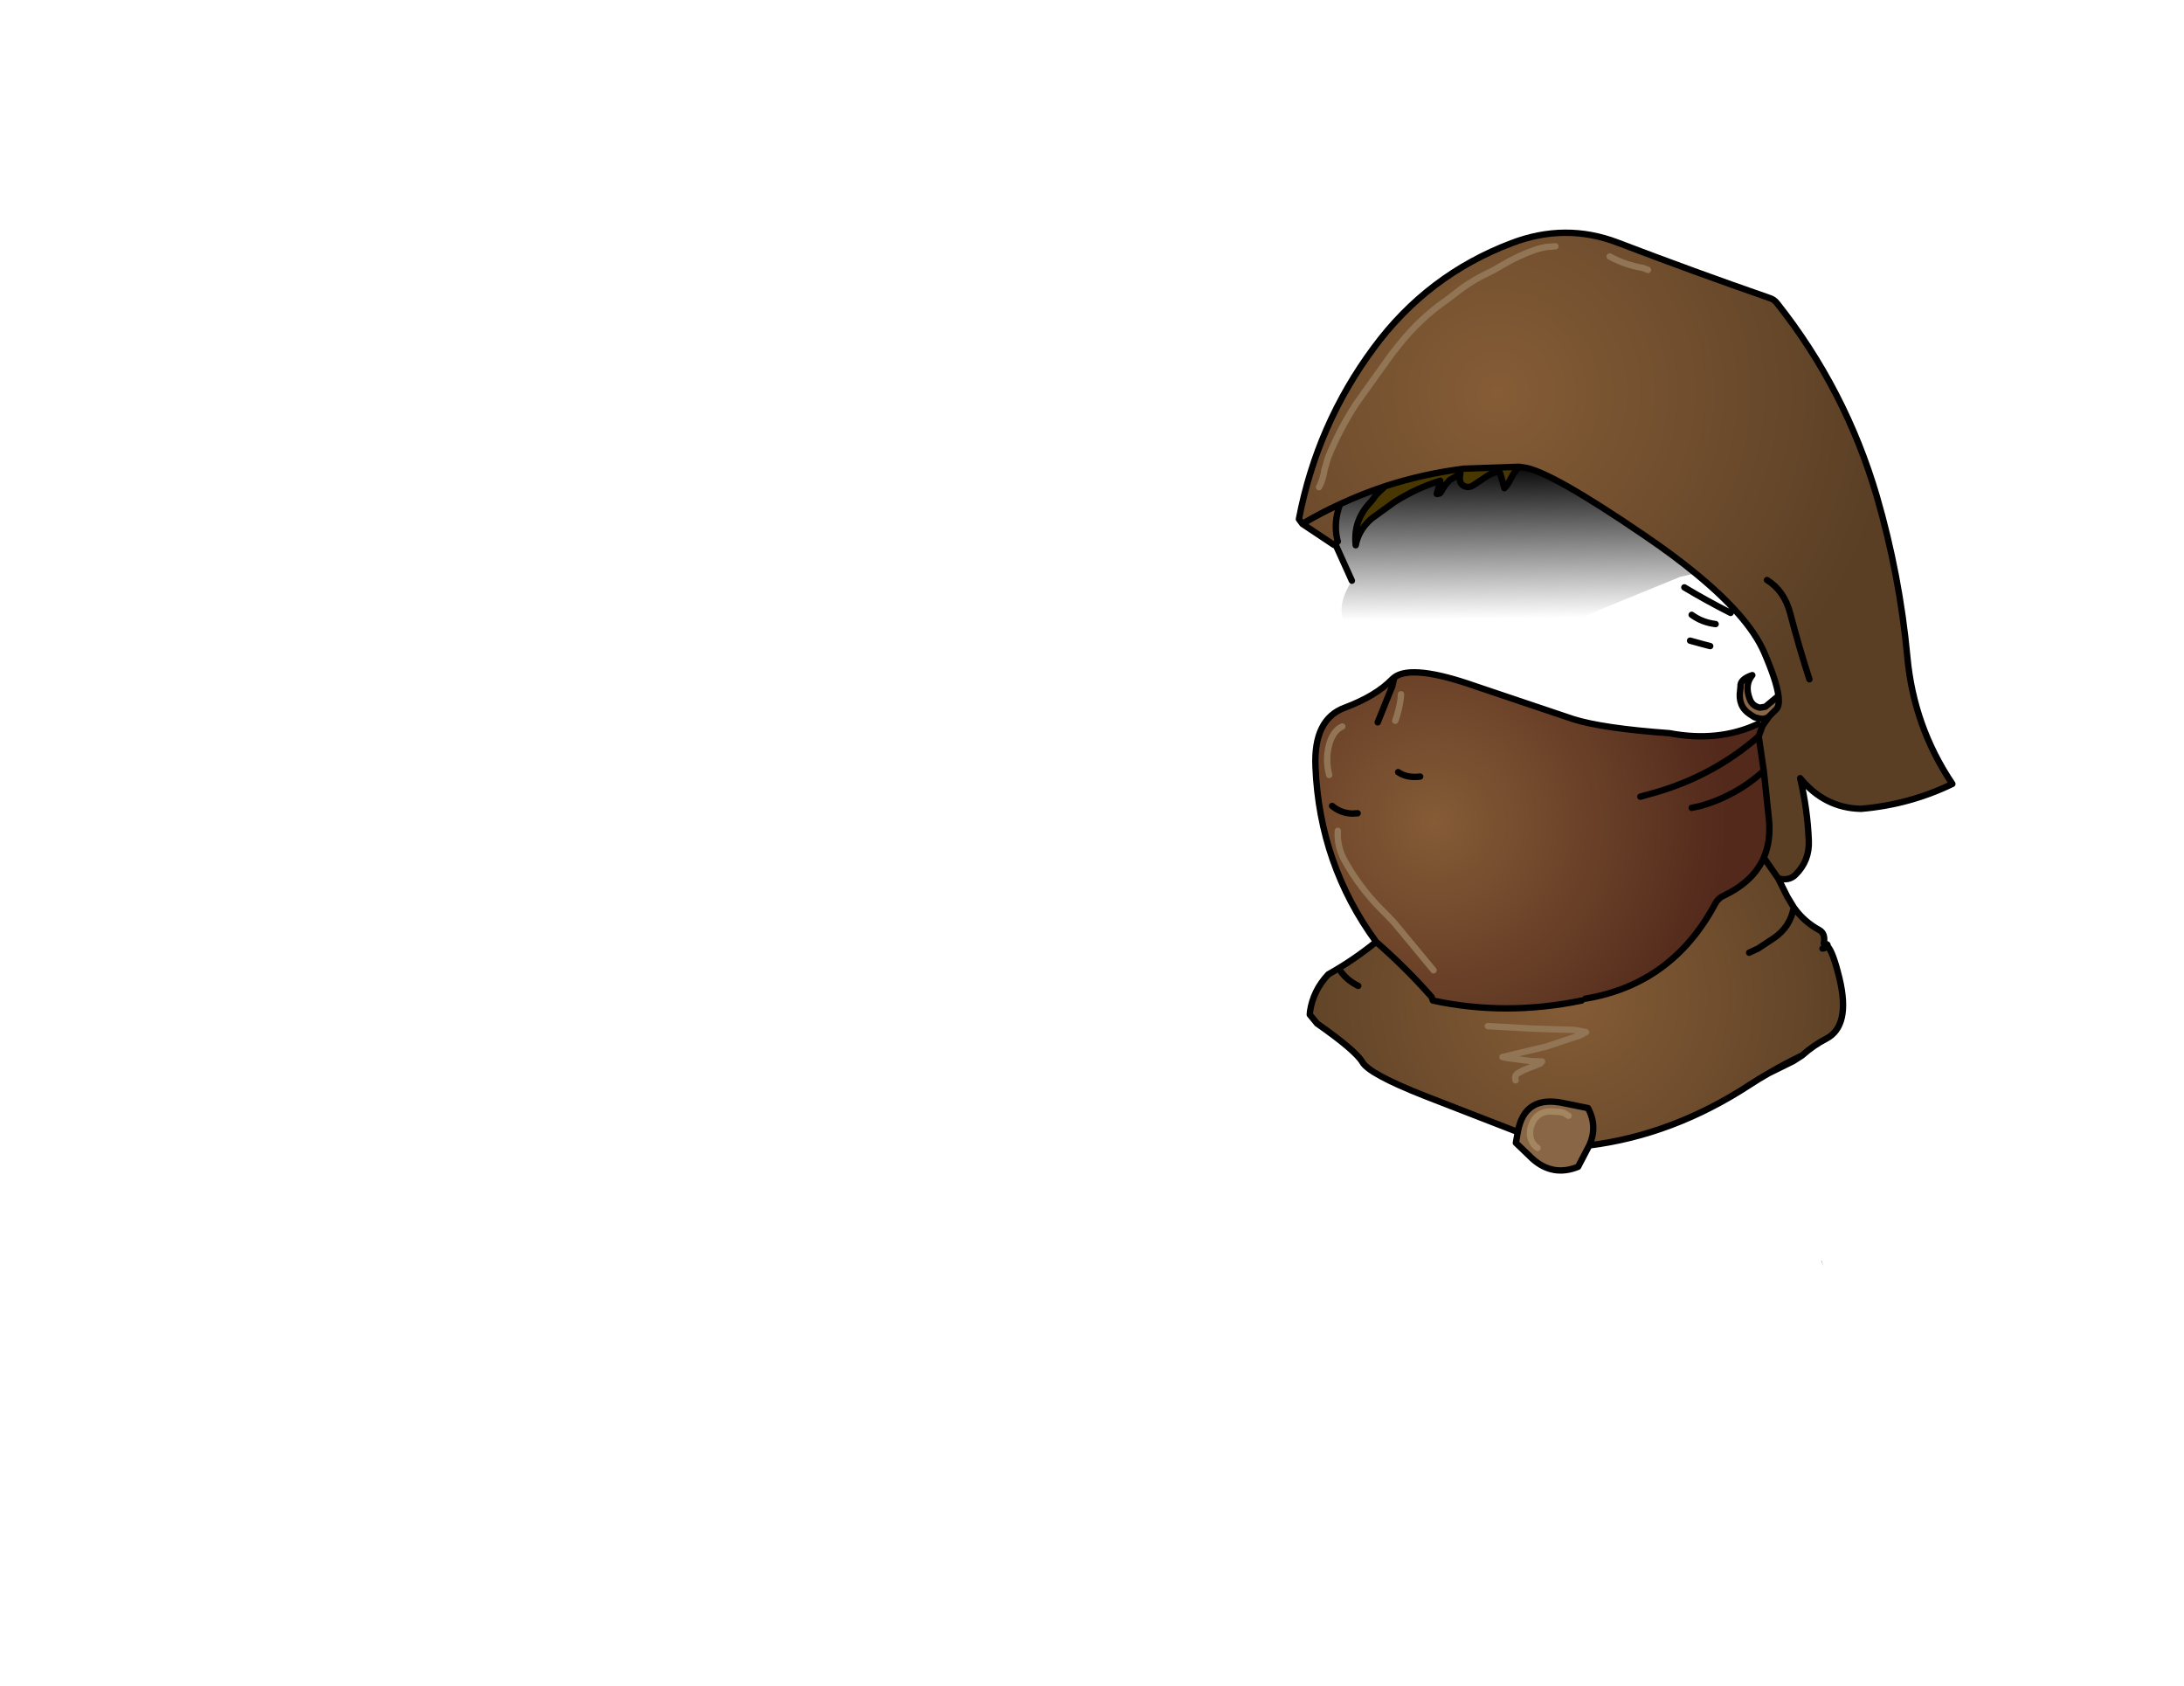 <svg xmlns:xlink="http://www.w3.org/1999/xlink" xmlns="http://www.w3.org/2000/svg" height="264.15px" width="342.25px">
  <g transform="matrix(1.0, 0.0, 0.0, 1.0, 243.25, 83.7)">
    <g data-characterId="1142" height="162.5" transform="matrix(1.0, 0.0, 0.0, 1.0, -40.2, -47.75)" width="103.4" xlink:href="#shape0"><g id="shape0" transform="matrix(1.0, 0.0, 0.0, 1.0, 40.2, 47.75)">
      <path d="M42.5 114.75 L42.15 113.85 42.2 113.85 42.5 114.75" fill="url(#gradient0)" fill-rule="evenodd" stroke="none"/>
      <path d="M15.0 -41.4 L14.25 -41.7 Q11.5 -42.15 9.0 -43.5 11.5 -42.15 14.25 -41.7 L15.0 -41.4 M-34.0 1.55 L-34.2 1.7 -34.35 1.6 -39.15 -1.6 -39.7 -2.35 Q-36.85 -17.2 -27.95 -29.2 -19.55 -40.6 -6.35 -45.6 2.05 -48.8 10.2 -45.7 22.1 -41.15 34.05 -37.0 34.75 -36.8 35.25 -36.15 45.95 -22.65 50.85 -5.95 54.45 6.45 55.65 19.3 56.65 30.15 62.7 39.15 56.0 42.4 48.4 43.05 42.7 42.95 38.85 38.25 40.0 43.15 40.2 48.0 40.35 51.2 38.1 53.4 37.1 54.4 35.4 53.95 L33.15 50.7 Q34.3 48.05 33.95 44.65 L33.15 37.1 32.35 31.7 32.95 30.05 34.0 28.55 35.1 27.45 Q35.65 26.9 35.45 25.35 35.15 23.0 33.15 18.4 30.7 12.9 22.45 6.15 19.05 3.35 14.65 0.35 -0.4 -9.95 -4.5 -10.45 L-5.25 -10.55 -13.85 -10.25 Q-20.2 -9.45 -26.2 -7.5 -29.8 -6.3 -33.25 -4.7 -34.3 -1.85 -33.7 0.8 L-33.6 1.15 -34.0 1.55 -34.35 1.6 -34.0 1.55 M0.5 -45.1 L-0.9 -45.0 -2.05 -44.75 -2.7 -44.55 Q-5.4 -43.6 -8.0 -42.05 -9.05 -41.4 -10.2 -40.85 -12.85 -39.6 -15.15 -37.75 L-16.6 -36.65 Q-20.7 -33.8 -23.85 -29.85 L-25.1 -28.3 -30.75 -20.4 Q-33.35 -16.4 -35.15 -11.95 L-35.7 -10.05 Q-35.9 -8.6 -36.55 -7.35 -35.9 -8.6 -35.7 -10.05 L-35.15 -11.95 Q-33.35 -16.4 -30.75 -20.4 L-25.1 -28.3 -23.85 -29.85 Q-20.7 -33.8 -16.6 -36.65 L-15.15 -37.75 Q-12.85 -39.6 -10.2 -40.85 -9.05 -41.4 -8.0 -42.05 -5.4 -43.6 -2.7 -44.55 L-2.05 -44.75 -0.9 -45.0 0.5 -45.1 M-39.15 -1.6 Q-36.3 -3.3 -33.25 -4.7 -36.3 -3.3 -39.15 -1.6 M40.3 22.75 Q38.65 17.65 37.3 12.45 36.35 8.85 33.65 7.2 36.35 8.85 37.3 12.45 38.65 17.65 40.3 22.75" fill="url(#gradient1)" fill-rule="evenodd" stroke="none"/>
      <path d="M-27.6 63.9 Q-36.45 51.8 -37.1 36.55 -37.45 29.0 -32.5 27.2 -27.6 25.35 -25.1 22.75 L-24.75 22.45 Q-21.95 20.35 -12.0 23.85 L3.3 29.0 Q7.95 30.45 18.35 31.2 26.05 32.65 32.25 29.75 L32.95 30.05 32.35 31.7 33.15 37.1 Q28.85 41.0 23.25 42.6 L21.85 42.9 23.25 42.6 Q28.85 41.0 33.15 37.1 L33.95 44.65 Q34.3 48.05 33.15 50.7 L33.0 51.05 Q31.3 54.55 26.9 56.65 26.0 57.05 25.55 57.9 18.8 70.55 5.2 72.8 L4.6 73.1 Q-7.3 75.55 -18.7 73.1 L-18.9 72.55 Q-22.85 68.05 -27.6 63.9 M-30.5 43.75 L-31.4 43.8 Q-33.2 43.7 -34.5 42.6 -33.2 43.7 -31.4 43.8 L-30.5 43.75 M-20.7 38.0 Q-22.8 38.25 -24.15 37.3 -22.8 38.25 -20.7 38.0 M-27.35 29.5 L-25.3 24.4 -25.1 23.95 -24.75 22.45 -25.1 23.95 -25.3 24.4 -27.35 29.5 M-23.7 25.1 L-23.75 25.8 Q-24.0 27.6 -24.6 29.25 -24.0 27.6 -23.75 25.8 L-23.7 25.1 M-34.95 37.75 Q-35.6 35.35 -34.95 32.95 -34.35 30.8 -32.9 30.15 -34.35 30.8 -34.95 32.95 -35.6 35.35 -34.95 37.75 M-18.6 68.35 L-24.85 60.8 -26.1 59.5 Q-29.55 56.2 -32.0 52.1 L-32.6 51.05 Q-33.75 48.9 -33.6 46.5 -33.75 48.9 -32.6 51.05 L-32.0 52.1 Q-29.55 56.2 -26.1 59.5 L-24.85 60.8 -18.6 68.35 M13.8 41.15 L16.15 40.5 Q25.3 37.85 32.35 31.7 25.3 37.85 16.15 40.5 L13.8 41.15" fill="url(#gradient2)" fill-rule="evenodd" stroke="none"/>
      <path d="M5.8 95.8 L4.05 99.15 Q0.1 100.75 -3.1 97.9 L-5.7 95.4 -5.4 93.7 Q-4.35 87.8 1.9 89.2 L5.6 89.95 Q7.15 92.85 5.8 95.8 M34.0 28.55 Q33.35 29.15 32.25 28.85 L31.7 28.7 31.0 28.25 Q29.05 27.0 29.45 24.45 L29.5 23.9 Q29.4 22.75 31.35 22.1 30.1 23.6 30.95 25.85 31.35 26.95 32.55 27.2 L33.4 27.05 35.45 25.35 Q35.65 26.9 35.1 27.45 L34.0 28.55 M2.55 91.15 L1.8 90.7 1.2 90.55 0.25 90.5 Q-1.95 90.25 -3.0 92.0 L-3.4 93.0 Q-3.8 95.15 -2.3 96.2 -3.8 95.15 -3.4 93.0 L-3.0 92.0 Q-1.95 90.25 0.25 90.5 L1.2 90.55 1.8 90.7 2.55 91.15" fill="#886646" fill-rule="evenodd" stroke="none"/>
      <path d="M-17.7 -8.3 Q-21.1 -7.3 -24.7 -5.05 L-28.35 -2.4 Q-30.35 -0.65 -30.8 1.75 -31.2 -1.9 -28.8 -4.65 -28.15 -5.3 -27.65 -6.1 L-26.2 -7.5 Q-20.2 -9.45 -13.85 -10.25 L-5.25 -10.55 -6.05 -9.5 -6.55 -8.6 Q-7.05 -7.6 -7.5 -7.2 L-8.15 -9.5 -8.35 -9.75 Q-9.1 -9.75 -10.05 -9.2 L-12.15 -7.8 Q-12.8 -7.3 -13.4 -7.4 -14.8 -7.65 -14.4 -9.5 L-14.7 -9.25 -16.05 -8.5 -16.8 -7.65 -17.5 -6.5 Q-17.65 -6.3 -18.1 -6.3 L-17.6 -8.05 -17.55 -8.25 -17.55 -8.3 -17.55 -8.35 -17.7 -8.3" fill="#483700" fill-rule="evenodd" stroke="none"/>
      <path d="M35.4 53.95 L36.85 56.85 37.85 58.5 Q39.45 60.75 41.85 62.05 42.85 62.6 42.55 64.15 43.3 64.25 43.1 64.5 L43.1 64.55 Q43.95 65.3 45.0 69.6 46.8 77.1 42.9 79.1 40.95 80.1 39.15 81.7 36.45 83.0 33.9 84.5 32.4 85.35 30.95 86.3 18.95 94.15 5.8 95.8 7.15 92.85 5.6 89.95 L1.9 89.2 Q-4.35 87.8 -5.4 93.7 L-19.95 88.05 Q-28.7 84.6 -29.75 82.75 -30.85 80.9 -36.85 76.7 L-38.0 75.3 -37.95 74.75 Q-37.45 71.5 -35.1 69.0 -31.1 66.75 -27.6 63.9 -22.85 68.05 -18.9 72.55 L-18.7 73.1 Q-7.3 75.55 4.6 73.1 L5.2 72.8 Q18.8 70.55 25.55 57.9 26.0 57.05 26.9 56.65 31.3 54.55 33.0 51.05 L33.15 50.7 35.4 53.95 M-30.4 70.8 Q-32.05 70.0 -33.1 68.6 -32.05 70.0 -30.4 70.8 M-5.75 85.6 Q-5.95 84.9 -5.45 84.55 L-4.6 84.05 -1.85 82.95 -1.6 82.65 -3.2 82.6 -7.1 82.1 -7.8 81.95 -0.9 80.3 4.35 78.55 5.3 78.05 3.5 77.7 -2.95 77.5 -10.1 77.1 -2.95 77.5 3.5 77.7 5.3 78.05 4.35 78.55 -0.9 80.3 -7.8 81.95 -7.1 82.1 -3.2 82.6 -1.6 82.65 -1.85 82.95 -4.6 84.05 -5.45 84.55 Q-5.95 84.9 -5.75 85.6 M30.85 65.6 L32.25 64.95 34.75 63.3 Q37.3 61.55 37.85 58.5 37.3 61.55 34.75 63.3 L32.25 64.95 30.85 65.6 M43.1 64.55 L42.55 64.15 43.1 64.55 Q42.75 64.95 42.35 64.95 42.75 64.95 43.1 64.55" fill="url(#gradient3)" fill-rule="evenodd" stroke="none"/>
      <path d="M22.45 6.15 L20.05 6.7 3.55 13.45 Q-9.9 19.0 -24.5 17.8 -27.35 17.9 -29.85 16.5 -35.3 13.45 -31.4 7.3 L-34.0 1.55 -33.6 1.15 -33.7 0.8 Q-34.3 -1.85 -33.25 -4.7 -29.8 -6.3 -26.2 -7.5 L-27.65 -6.1 Q-28.15 -5.3 -28.8 -4.65 -31.2 -1.9 -30.8 1.75 -30.35 -0.65 -28.35 -2.4 L-24.7 -5.05 Q-21.1 -7.3 -17.7 -8.3 L-17.55 -8.3 -17.55 -8.25 -17.6 -8.05 -18.1 -6.3 Q-17.65 -6.3 -17.5 -6.5 L-16.8 -7.65 -16.05 -8.5 -14.7 -9.25 -14.4 -9.5 Q-14.8 -7.65 -13.4 -7.4 -12.8 -7.3 -12.15 -7.8 L-10.05 -9.2 Q-9.1 -9.75 -8.35 -9.75 L-8.15 -9.5 -7.5 -7.2 Q-7.05 -7.6 -6.55 -8.6 L-6.05 -9.5 -5.25 -10.55 -4.5 -10.45 Q-0.4 -9.95 14.65 0.35 19.05 3.35 22.45 6.15" fill="url(#gradient4)" fill-rule="evenodd" stroke="none"/>
      <path d="M-34.0 1.55 L-34.2 1.7 -34.35 1.6 -39.15 -1.6 -39.7 -2.35 Q-36.85 -17.2 -27.95 -29.2 -19.55 -40.6 -6.35 -45.6 2.05 -48.8 10.2 -45.7 22.1 -41.15 34.05 -37.0 34.75 -36.8 35.25 -36.15 45.95 -22.65 50.85 -5.95 54.45 6.45 55.65 19.3 56.65 30.15 62.7 39.15 56.0 42.4 48.4 43.05 42.7 42.95 38.85 38.25 40.0 43.15 40.2 48.0 40.35 51.2 38.1 53.4 37.1 54.4 35.4 53.95 L36.85 56.85 37.85 58.5 Q39.45 60.75 41.85 62.05 42.85 62.6 42.55 64.15 43.3 64.25 43.1 64.5 L43.1 64.55 Q43.95 65.3 45.0 69.6 46.8 77.1 42.9 79.1 40.95 80.1 39.15 81.7 L37.75 82.6 33.9 84.5 Q32.4 85.35 30.95 86.3 18.95 94.15 5.8 95.8 L4.05 99.15 Q0.1 100.75 -3.1 97.9 L-5.7 95.4 -5.4 93.7 -19.95 88.05 Q-28.7 84.6 -29.75 82.75 -30.85 80.9 -36.85 76.7 L-38.0 75.3 -37.95 74.75 Q-37.45 71.5 -35.1 69.0 -31.1 66.75 -27.6 63.9 -36.45 51.8 -37.1 36.55 -37.45 29.0 -32.5 27.2 -27.6 25.35 -25.1 22.75 L-24.75 22.45 Q-21.95 20.35 -12.0 23.85 L3.3 29.0 Q7.95 30.45 18.35 31.2 26.05 32.65 32.25 29.75 M32.95 30.05 L34.0 28.55 Q33.35 29.15 32.25 28.85 L31.7 28.7 31.0 28.25 Q29.05 27.0 29.45 24.45 L29.5 23.9 Q29.4 22.75 31.35 22.1 30.1 23.6 30.95 25.85 31.35 26.95 32.55 27.2 L33.4 27.05 35.45 25.35 Q35.15 23.0 33.15 18.4 30.7 12.9 22.45 6.15 19.05 3.35 14.65 0.35 -0.4 -9.95 -4.5 -10.45 L-5.25 -10.55 -13.85 -10.25 Q-20.2 -9.45 -26.2 -7.5 -29.8 -6.3 -33.25 -4.7 -34.3 -1.85 -33.7 0.8 L-33.6 1.15 -34.0 1.55 -34.35 1.6 M-31.4 7.3 L-34.0 1.55 M-33.25 -4.7 Q-36.3 -3.3 -39.15 -1.6 M-17.7 -8.3 Q-21.1 -7.3 -24.7 -5.05 L-28.35 -2.4 Q-30.35 -0.65 -30.8 1.75 -31.2 -1.9 -28.8 -4.65 -28.15 -5.3 -27.65 -6.1 L-26.2 -7.5 M-5.25 -10.55 L-6.05 -9.5 -6.55 -8.6 Q-7.05 -7.6 -7.5 -7.2 L-8.15 -9.5 -8.35 -9.75 Q-9.1 -9.75 -10.05 -9.2 L-12.15 -7.8 Q-12.8 -7.3 -13.4 -7.4 -14.8 -7.65 -14.4 -9.5 L-14.7 -9.25 -16.05 -8.5 -16.8 -7.65 -17.5 -6.5 Q-17.65 -6.3 -18.1 -6.3 L-17.6 -8.05 -17.55 -8.25 -17.55 -8.3 -17.55 -8.35 -17.7 -8.3 M-24.75 22.45 L-25.1 23.95 -25.3 24.4 -27.35 29.5 M-24.15 37.3 Q-22.8 38.25 -20.7 38.0 M-34.5 42.6 Q-33.2 43.7 -31.4 43.8 L-30.5 43.75 M4.6 73.1 Q-7.3 75.55 -18.7 73.1 L-18.9 72.55 Q-22.85 68.05 -27.6 63.9 M-33.1 68.6 Q-32.05 70.0 -30.4 70.8 M20.7 8.35 Q24.2 10.45 27.95 12.35 M21.85 12.65 Q23.5 13.85 25.6 14.1 M21.6 16.7 L23.6 17.25 24.75 17.55 M33.65 7.2 Q36.35 8.85 37.3 12.45 38.65 17.65 40.3 22.75 M32.35 31.7 Q25.3 37.85 16.15 40.5 L13.8 41.15 M34.0 28.55 L35.1 27.45 Q35.65 26.9 35.45 25.35 M33.15 37.1 L32.35 31.7 32.95 30.05 M33.15 37.1 Q28.85 41.0 23.25 42.6 L21.85 42.9 M33.15 50.7 Q34.3 48.05 33.95 44.65 L33.15 37.1 M33.15 50.7 L33.0 51.05 Q31.3 54.55 26.9 56.65 26.0 57.05 25.55 57.9 18.8 70.55 5.2 72.8 M35.4 53.95 L33.15 50.7 M37.85 58.5 Q37.3 61.55 34.75 63.3 L32.25 64.95 30.85 65.6 M-5.4 93.7 Q-4.35 87.8 1.9 89.2 L5.6 89.95 Q7.15 92.85 5.8 95.8 M33.9 84.5 Q36.45 83.0 39.15 81.7 M43.1 64.55 Q42.75 64.95 42.35 64.95 M42.55 64.15 L43.1 64.55" fill="none" stroke="#000000" stroke-linecap="round" stroke-linejoin="round" stroke-width="1.0"/>
      <path d="M-2.3 96.2 Q-3.8 95.15 -3.4 93.0 L-3.0 92.0 Q-1.95 90.25 0.25 90.5 L1.2 90.55 1.8 90.7 2.55 91.15" fill="none" stroke="#a3865f" stroke-linecap="round" stroke-linejoin="round" stroke-width="1.0"/>
      <path d="M9.0 -43.5 Q11.5 -42.15 14.25 -41.7 L15.0 -41.4 M-36.55 -7.35 Q-35.9 -8.6 -35.7 -10.05 L-35.15 -11.95 Q-33.35 -16.4 -30.75 -20.4 L-25.1 -28.3 -23.85 -29.85 Q-20.7 -33.8 -16.6 -36.65 L-15.15 -37.75 Q-12.85 -39.6 -10.2 -40.85 -9.05 -41.4 -8.0 -42.05 -5.4 -43.6 -2.7 -44.55 L-2.05 -44.75 -0.9 -45.0 0.5 -45.1 M-32.9 30.15 Q-34.35 30.8 -34.95 32.95 -35.6 35.35 -34.95 37.75 M-24.6 29.25 Q-24.0 27.6 -23.75 25.8 L-23.7 25.1 M-33.6 46.5 Q-33.75 48.9 -32.6 51.05 L-32.0 52.1 Q-29.55 56.2 -26.1 59.5 L-24.85 60.8 -18.6 68.35 M-10.1 77.1 L-2.95 77.5 3.5 77.7 5.3 78.05 4.35 78.55 -0.9 80.3 -7.8 81.95 -7.1 82.1 -3.2 82.6 -1.6 82.65 -1.85 82.95 -4.6 84.05 -5.45 84.55 Q-5.95 84.9 -5.75 85.6" fill="none" stroke="#917555" stroke-linecap="round" stroke-linejoin="round" stroke-width="1.0"/>
    </g>
    </g>
  </g>
  <defs>
    <radialGradient cx="0" cy="0" gradientTransform="matrix(0.03, 0.0, 0.0, 0.03, 50.75, 99.1)" gradientUnits="userSpaceOnUse" id="gradient0" r="819.2" spreadMethod="pad">
      <stop offset="0.0" stop-color="#ac7846"/>
      <stop offset="1.0" stop-color="#52291b"/>
    </radialGradient>
    <radialGradient cx="0" cy="0" gradientTransform="matrix(0.076, 0.0, 0.0, 0.076, -8.65, -22.15)" gradientUnits="userSpaceOnUse" id="gradient1" r="819.2" spreadMethod="pad">
      <stop offset="0.0" stop-color="#855c36"/>
      <stop offset="1.0" stop-color="#5a3f25"/>
    </radialGradient>
    <radialGradient cx="0" cy="0" gradientTransform="matrix(0.056, 0.0, 0.0, 0.056, -18.4, 45.2)" gradientUnits="userSpaceOnUse" id="gradient2" r="819.2" spreadMethod="pad">
      <stop offset="0.0" stop-color="#855c36"/>
      <stop offset="1.0" stop-color="#52291b"/>
    </radialGradient>
    <radialGradient cx="0" cy="0" gradientTransform="matrix(0.059, 0.0, 0.0, 0.059, 2.3, 72.5)" gradientUnits="userSpaceOnUse" id="gradient3" r="819.2" spreadMethod="pad">
      <stop offset="0.0" stop-color="#855c36"/>
      <stop offset="1.0" stop-color="#5a3f25"/>
    </radialGradient>
    <linearGradient gradientTransform="matrix(2.0E-4, 0.015, -0.017, 2.0E-4, -6.3, 0.95)" gradientUnits="userSpaceOnUse" id="gradient4" spreadMethod="pad" x1="-819.2" x2="819.2">
      <stop offset="0.0" stop-color="#000000"/>
      <stop offset="1.0" stop-color="#000000" stop-opacity="0.0"/>
    </linearGradient>
  </defs>
</svg>